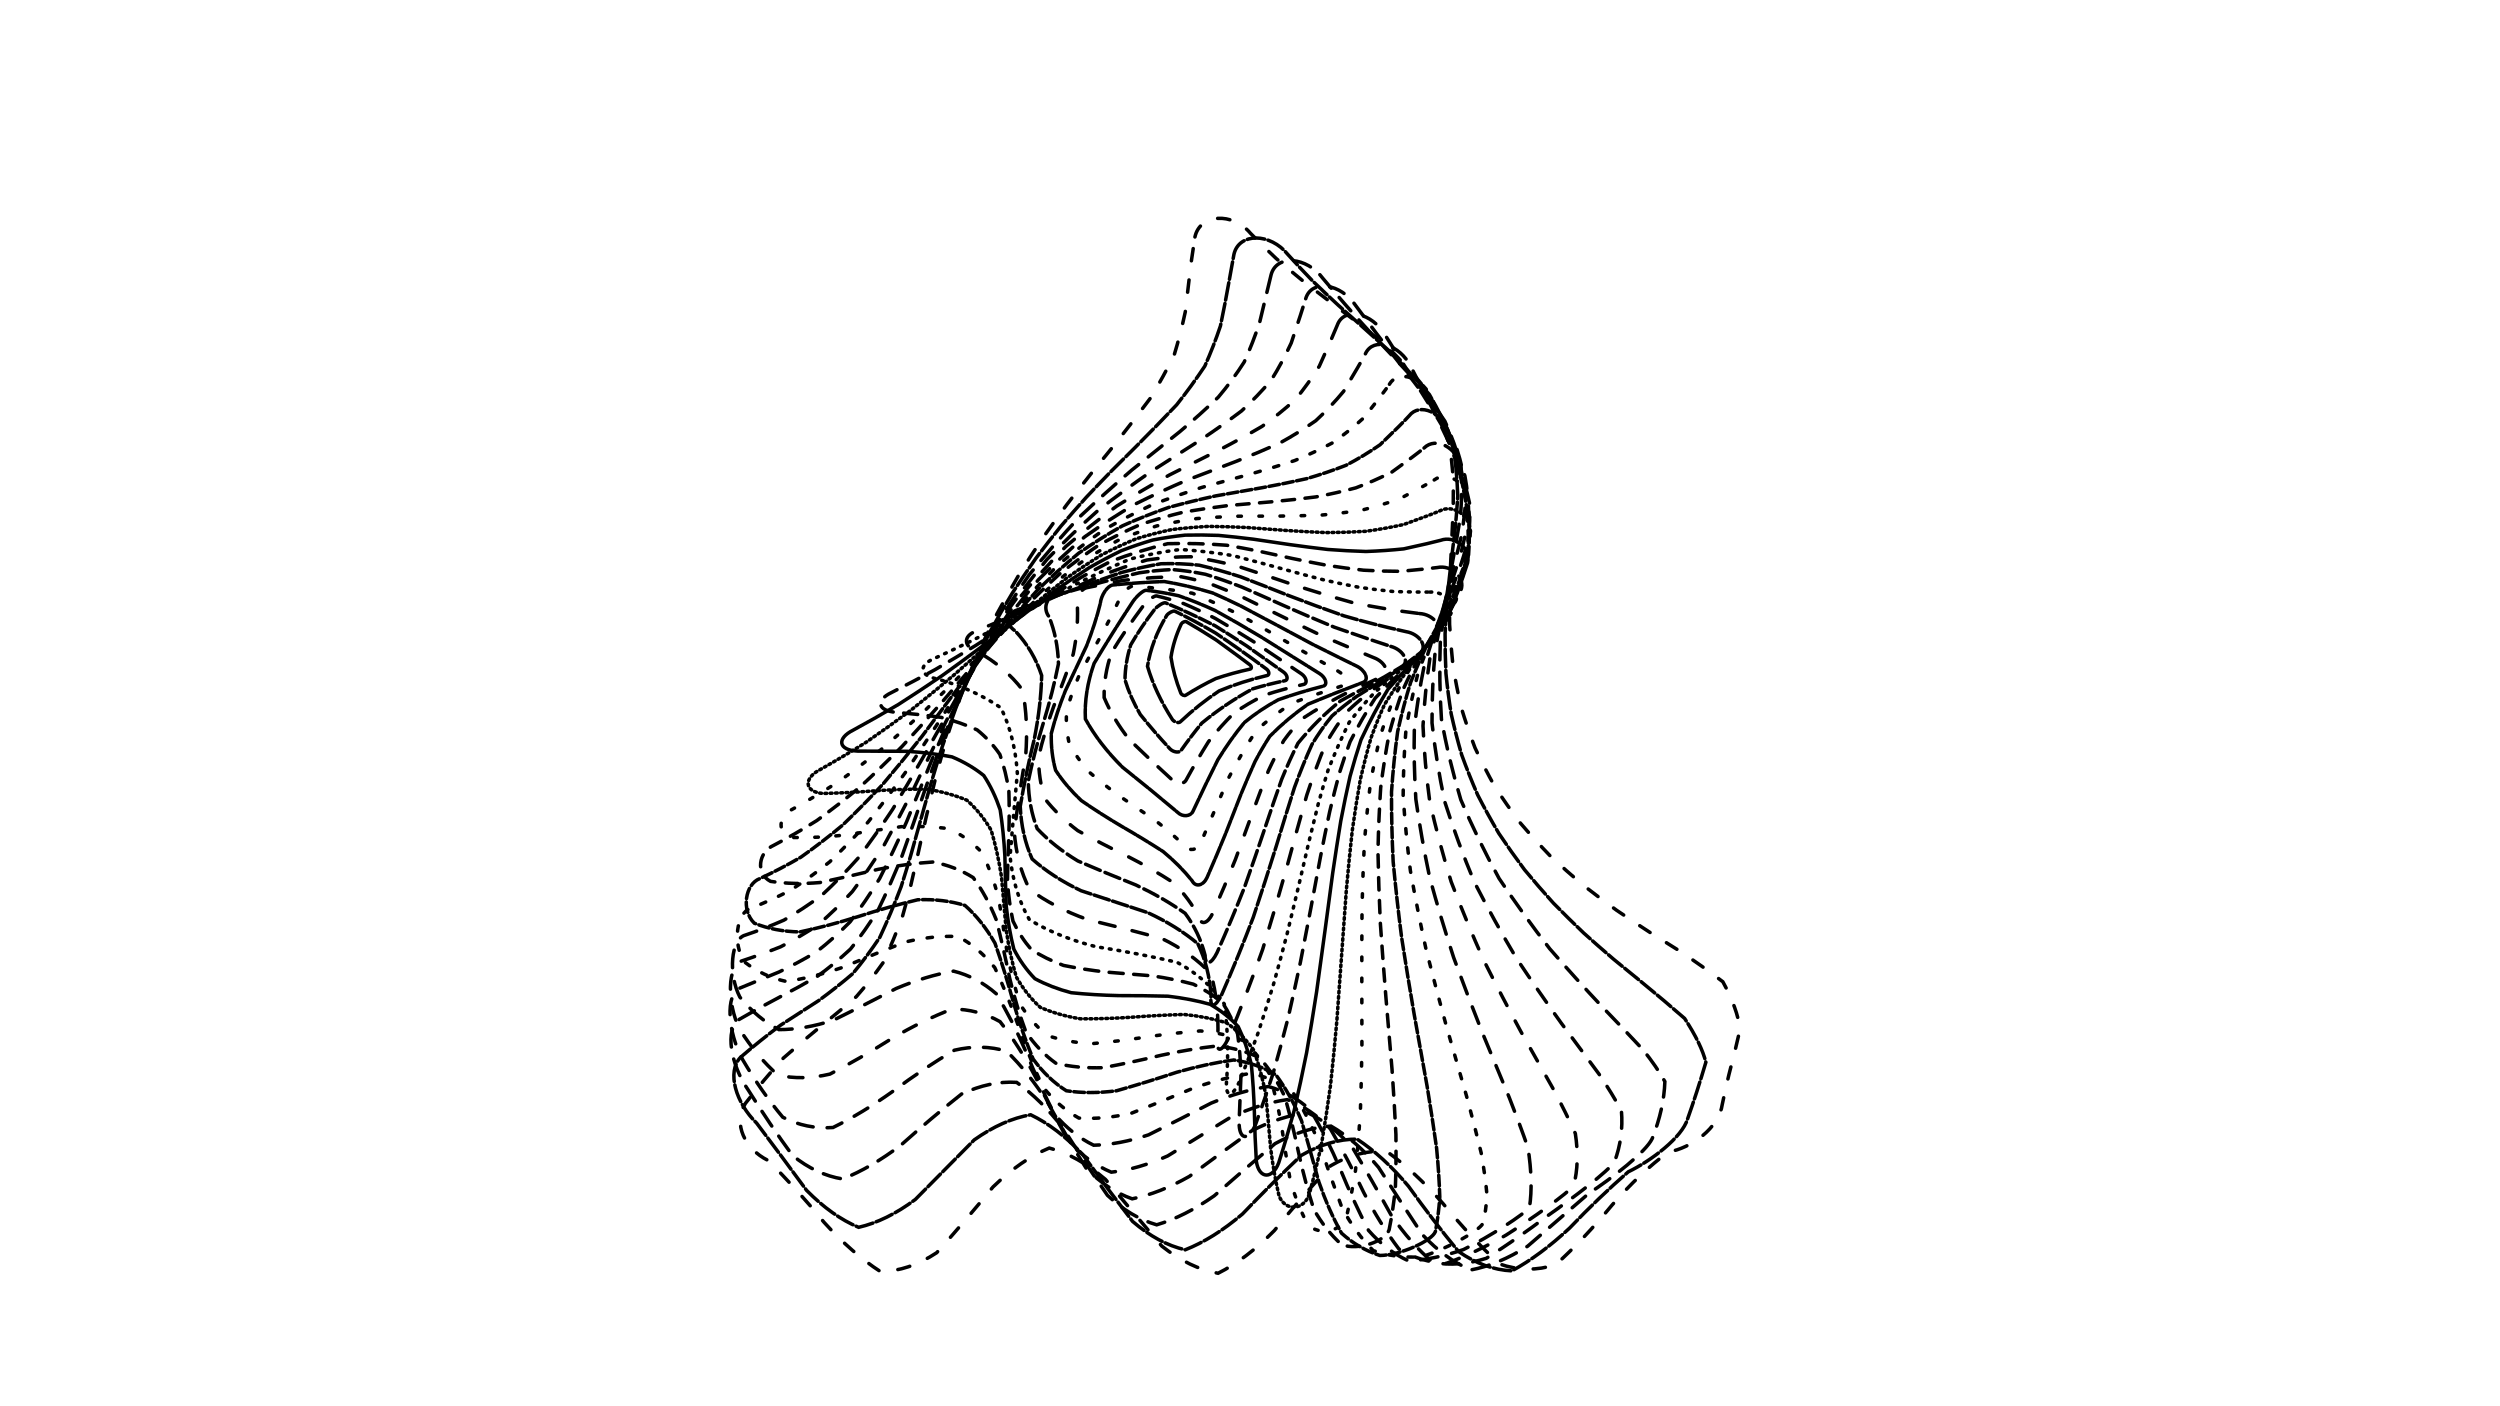 <svg xmlns="http://www.w3.org/2000/svg" version="1.1" xmlns:xlink="http://www.w3.org/1999/xlink" xmlns:svgjs="http://svgjs.dev/svgjs" viewBox="0 0 1422 800"><defs><linearGradient x1="50%" y1="0%" x2="50%" y2="100%" id="ccchaos-grad"><stop stop-color="hsl(206, 75%, 49%)" stop-opacity="1" offset="0%"></stop><stop stop-color="hsl(331, 90%, 56%)" stop-opacity="1" offset="100%"></stop></linearGradient></defs><g stroke-width="2" stroke="url(#ccchaos-grad)" fill="none" stroke-linecap="round"><path d="M679.68 134.78C682.5 121.65 700.98 120.42 711.28 132.7Q718.35 139.98 725.84 146.99 733.68 153.77 741.75 160.33 749.97 166.72 758.21 172.95 766.37 179.08 774.34 185.16 781.99 191.22 789.24 197.32 801.82 209.94 812.47 223.13 819.56 237.7 824.49 253.32 825.78 261.81 826.5 270.7 826.74 280.01 826.59 289.72 826.17 299.82 825.61 310.3 825.04 321.11 824.58 332.23 824.37 343.59 824.53 355.17 825.19 366.88 826.45 378.68 828.39 390.49 831.09 402.25 834.61 413.88 838.97 425.33 844.18 436.53 850.23 447.4 857.07 457.91 864.64 467.99 872.86 477.6 881.63 486.71 890.82 495.3 900.31 503.34 909.94 510.84 919.58 517.8 929.06 524.24 938.24 530.19 946.98 535.69 955.14 540.78 968.84 549.9 979.95 558.42 988.25 573.52 989.74 585.48 987.03 597.57 983.38 611.38 981.42 619.38 979.65 628.06C977.76 641.75 961.89 653.06 948.91 655.27Q932.9 667.1 916.9 685.49 900.89 704.86 884.89 719.35 868.89 724.57 852.88 718.93 836.88 704.15 820.87 684.69 804.87 666.47 788.86 654.99 772.86 653.75 756.85 663.1 740.85 680.23 724.85 699.94 708.84 716.25 692.84 724.23 676.83 721.46 660.83 708.78 644.82 690.02 628.82 670.88 612.82 657.15 596.81 653 580.81 659.67 564.8 675.16 548.8 694.76 532.8 712.54 516.79 723.11 500.79 723.27 484.78 712.96 468.78 695.32 452.77 675.69 436.77 660.01C423.79 653.55 416.67 639.39 423.96 627.64Q434.64 613.86 445.6 601.82 456.63 592.08 467.48 583.27 477.58 575.16 487.03 566.94 495.15 557.72 502.39 547.46 508.26 534.94 513.44 520.84 515.73 512.82 517.91 504.25 520.05 495.14 522.2 485.52 524.42 475.42 526.78 464.88 529.32 453.96 532.11 442.71 535.18 431.2 538.59 419.49 542.37 407.65 546.54 395.75 551.1 383.87 556.07 372.06 561.44 360.4 567.17 348.95 573.25 337.75 579.61 326.85 586.21 316.31 593 306.14 599.88 296.37 606.8 287.03 613.68 278.1 620.44 269.6 626.99 261.5 633.28 253.8 644.55 239.59 654.5 226.26 661.96 213.91 667.89 201.86 671.56 189.78 674.19 177.4 675.83 164.1 677.41 150.06 679.05 138.67 679.68 134.78" stroke-dasharray="7 11" transform="rotate(0, 711, 400)" opacity="0.05"></path><path d="M683.89 145.98C685.79 133.34 703.7 132.12 714.55 143.92Q721.8 150.92 729.34 157.67 737.09 164.19 744.95 170.5 752.82 176.63 760.62 182.62 768.22 188.49 775.55 194.28 788.75 205.87 800.4 217.64 808.95 230.17 815.5 243.42 818.87 258.2 820.59 274.05 820.67 282.64 820.45 291.62 820.03 300.98 819.53 310.72 819.04 320.8 818.71 331.21 818.63 341.9 818.91 352.85 819.67 363.99 820.99 375.28 822.94 386.66 825.6 398.08 829 409.47 833.17 420.78 838.12 431.93 843.84 442.87 850.29 453.55 857.42 463.9 865.16 473.88 873.42 483.45 882.11 492.57 891.1 501.2 900.28 509.34 909.51 516.97 918.66 524.09 927.6 530.7 936.2 536.83 944.34 542.5 958.41 552.45 970.23 561.42 980.79 575.34 984.04 585.46 980.13 603.27 975.93 618.34C973.55 629.03 956.99 643.53 944.4 650.72Q928.88 666.25 913.37 684.98 897.85 701.65 882.34 711.57 866.82 711.97 851.3 702.73 835.79 686.45 820.27 667.69 804.76 651.72 789.24 643.03 773.72 644.05 758.21 654.5 742.69 671.44 727.18 690.12 711.66 705.3 696.14 712.71 680.63 710.28 665.11 698.68 649.6 681.17 634.08 662.68 618.56 648.38 603.05 642.29 587.53 646.13 572.02 658.81 556.5 676.77 540.98 694.98 525.47 708.32 509.95 713.04 494.44 707.83 478.92 694.14 463.4 675.82 447.89 658C435.3 647.41 428.78 630.24 436.11 621.32Q446.69 610.86 457.42 601.59 468.01 593.6 478.3 585.91 487.71 577.94 496.43 569.36 503.82 559.12 510.38 547.59 515.7 533.61 520.41 518.07 522.51 509.4 524.54 500.24 526.54 490.62 528.58 480.58 530.7 470.16 532.96 459.41 535.41 448.39 538.09 437.15 541.06 425.77 544.35 414.29 547.99 402.79 551.99 391.33 556.37 379.96 561.13 368.74 566.27 357.74 571.76 346.98 577.57 336.53 583.67 326.4 590.01 316.64 596.53 307.25 603.17 298.26 609.88 289.67 616.57 281.48 623.17 273.67 629.63 266.24 635.86 259.15 647.23 246.01 657.43 233.61 665.36 222 671.84 210.57 676.05 199.01 679.11 187.1 680.87 174.27 682.29 160.72 683.45 149.73 683.89 145.98" stroke-dasharray="10 2" transform="rotate(4.04, 711, 400)" opacity="0.09"></path><path d="M688.61 157.19C689.87 145.01 707.21 143.81 718.34 155.15Q733.03 168.37 748.04 180.7 762.7 192.33 776.31 203.48 788.3 214.45 798.19 225.57 805.7 237.16 810.79 249.55 813.63 263 814.61 277.73 814.31 293.88 813.46 311.49 812.87 330.48 813.32 350.7 815.53 371.88 820.09 393.69 827.36 415.71 837.45 437.52 850.22 458.67 865.27 478.75 881.95 497.39 899.47 514.34 916.91 529.42 933.36 542.59 947.96 553.95 960.01 563.7 969.05 572.2 974.88 579.88 976.56 595.27 972.31 613.02C969.83 621.09 953.04 638.31 940.83 649.13Q925.79 666.34 910.75 683.59 895.7 696.42 880.66 701.5 865.62 697.52 850.58 685.5 835.53 668.57 820.49 651.1 805.45 637.64 790.41 631.66 775.36 634.71 760.32 646.02 745.28 662.63 730.23 680.26 715.19 694.33 700.15 701.19 685.11 699.07 670.06 688.51 655.02 672.26 639.98 654.52 624.94 639.89 609.89 632.17 594.85 633.35 579.81 643.13 564.76 658.97 549.72 676.78 534.68 691.92 519.63 700.48 504.59 700.24 489.55 691.27 474.51 675.88 459.46 658.06C447.26 645.01 441.24 625.63 448.56 618.94Q458.93 610.73 469.32 603.3 479.45 596.08 489.03 588.52 497.83 580.09 505.68 570.36 512.48 558.97 518.26 545.73 523.13 530.53 527.32 513.44 531.14 494.62 534.95 474.36 539.14 453.02 544.09 431.04 550.12 408.86 557.45 386.92 566.2 365.65 576.35 345.37 587.73 326.37 600.05 308.8 612.91 292.72 625.83 278.1 638.31 264.78 649.87 252.56 660.09 241.13 668.67 230.17 675.45 219.36 680.44 208.34 683.85 196.83 686 184.57 688.01 164.29 688.61 157.19" stroke-dasharray="10 7" transform="rotate(8.08, 711, 400)" opacity="0.13"></path><path d="M693.66 168.39C694.54 156.7 711.34 155.51 722.47 166.38Q736.73 179.07 750.9 190.91 764.36 202.05 776.57 212.71 787.07 223.13 795.52 233.61 801.77 244.43 805.85 255.9 807.99 268.27 808.59 281.76 808.19 296.53 807.45 312.65 807.08 330.13 807.75 348.85 810.1 368.65 814.59 389.26 821.55 410.35 831.09 431.56 843.07 452.49 857.18 472.75 872.87 491.98 889.47 509.85 906.2 526.14 922.25 540.68 936.85 553.45 949.34 564.51 959.23 574.03 966.24 582.32 970.62 596.75 968.49 611.37C966.24 617.46 949.69 636.56 937.87 649.33Q923.3 666.18 908.72 680.46 894.15 688.77 879.57 689.13 865 681.45 850.42 667.57 835.84 650.79 821.27 635.11 806.69 624.28 792.12 620.88 777.54 625.71 762.97 637.63 748.39 653.8 733.81 670.35 719.24 683.34 704.66 689.68 690.09 687.84 675.51 678.28 660.93 663.27 646.36 646.38 631.78 631.66 617.21 622.6 602.63 621.37 588.05 628.26 573.48 641.63 558.9 658.29 544.33 674.27 529.75 685.75 515.17 690 500.6 686.01 486.02 674.72 471.45 658.83C459.63 645.16 454.03 624.63 461.23 619.4Q471.31 612.53 481.22 605.67 490.73 598.33 499.6 590.05 507.64 580.47 514.73 569.31 520.83 556.39 525.99 541.65 530.36 525.14 534.16 507.04 537.69 487.58 541.29 467.1 545.31 445.98 550.08 424.61 555.88 403.4 562.91 382.73 571.26 362.91 580.94 344.22 591.78 326.82 603.55 310.82 615.9 296.2 628.4 282.88 640.62 270.69 652.11 259.42 662.47 248.77 671.39 238.46 678.67 228.18 684.27 217.63 688.26 206.56 690.9 194.75 693.1 175.23 693.66 168.39" stroke-dasharray="9 8" transform="rotate(12.12, 711, 400)" opacity="0.16"></path><path d="M698.84 179.59C699.6 168.38 715.86 167.21 726.71 177.61Q740.27 189.77 753.37 201.12 765.52 211.8 776.27 221.98 785.3 231.88 792.4 241.75 797.49 251.86 800.68 262.46 802.23 273.82 802.53 286.14 802.09 299.58 801.49 314.26 801.34 330.21 802.23 347.39 804.67 365.7 809.09 384.94 815.75 404.87 824.74 425.2 835.96 445.58 849.14 465.66 863.85 485.11 879.52 503.58 895.48 520.81 911.03 536.57 925.49 550.73 938.25 563.24 948.81 574.13 956.85 583.56 963.88 598.71 964.2 612.23C962.46 617.11 946.59 636.98 935.15 649.97Q921.05 664.67 906.94 674.91 892.84 678.47 878.73 674.57 864.63 664.05 850.52 649.22 836.42 633.32 822.31 619.82 808.21 611.67 794.1 610.66 780 617.01 765.89 629.32 751.79 644.91 737.68 660.37 723.58 672.32 709.47 678.15 695.37 676.59 681.26 667.97 667.16 654.18 653.05 638.24 638.95 623.62 624.85 613.53 610.74 610.16 596.64 614.26 582.53 624.93 568.43 639.83 554.32 655.72 540.22 669.11 526.11 677.08 512.01 677.89 497.9 671.37 483.8 658.93C472.36 646.34 467.09 625.88 474.09 621.28Q483.73 614.67 493.07 607.42 501.89 599.18 509.99 589.62 517.25 578.53 523.59 565.79 529.01 551.36 533.59 535.31 537.49 517.8 540.95 499.05 544.22 479.36 547.63 459.07 551.48 438.53 556.07 418.1 561.64 398.12 568.36 378.89 576.33 360.65 585.53 343.59 595.83 327.8 607.04 313.32 618.85 300.09 630.9 288 642.8 276.86 654.15 266.46 664.57 256.54 673.76 246.83 681.5 237.04 687.67 226.94 692.29 216.3 695.5 204.93 698.21 186.16 698.84 179.59" stroke-dasharray="8 10" transform="rotate(16.16, 711, 400)" opacity="0.20"></path><path d="M703.97 190.8C704.81 180.05 720.53 178.91 730.87 188.85Q743.46 200.49 755.33 211.36 766.08 221.57 775.38 231.29 783 240.69 788.83 250 792.89 259.44 795.31 269.25 796.38 279.66 796.47 290.87 796.03 303.06 795.58 316.34 795.65 330.79 796.73 346.42 799.26 363.17 803.59 380.93 809.95 399.51 818.4 418.7 828.88 438.22 841.17 457.77 854.91 477.04 869.63 495.72 884.77 513.54 899.73 530.23 913.92 545.59 926.77 559.49 937.82 571.87 946.71 582.73 956.25 599.89 959.19 614.11C958.19 618.57 943.35 638.06 932.3 649.67Q918.68 660.85 905.06 666.53 891.44 665.55 877.82 658.13 864.19 645.74 850.57 630.85 836.95 616.43 823.33 605.36 809.71 599.84 796.09 600.99 782.46 608.56 768.84 621.05 755.22 635.97 741.6 650.34 727.98 661.29 714.36 666.64 700.73 665.33 687.11 657.6 673.49 645.02 659.87 630.08 646.25 615.76 632.63 604.93 619.01 599.74 605.38 601.23 591.76 609.09 578.14 621.77 564.52 636.73 550.9 650.99 537.28 661.71 523.66 666.74 510.04 665.08 496.41 657.07C485.37 646.97 480.32 627.71 487.02 622.98Q496.12 615.69 504.79 607.34 512.85 597.67 520.16 586.53 526.64 573.84 532.24 559.6 537.02 543.9 541.06 526.87 544.54 508.75 547.67 489.79 550.72 470.31 553.95 450.6 557.65 430.99 562.06 411.78 567.4 393.24 573.82 375.58 581.4 358.99 590.12 343.57 599.88 329.35 610.52 316.33 621.78 304.41 633.34 293.45 644.87 283.29 656.01 273.69 666.41 264.43 675.79 255.26 683.9 245.95 690.61 236.27 695.86 226.05 699.71 215.12 703.15 197.09 703.97 190.8" stroke-dasharray="10 8" transform="rotate(20.2, 711, 400)" opacity="0.24"></path><path d="M708.83 202C709.97 191.74 725.09 190.62 734.71 200.09Q746.16 211.2 756.68 221.59 766 231.36 773.87 240.63 780.17 249.55 784.85 258.33 788 267.15 789.78 276.23 790.46 285.77 790.4 295.96 790.02 306.96 789.74 318.92 790.01 331.92 791.27 346.01 793.87 361.18 798.1 377.37 804.15 394.47 812.08 412.31 821.85 430.69 833.27 449.37 846.06 468.09 859.82 486.58 874.1 504.56 888.4 521.79 902.19 538.03 914.97 553.09 926.32 566.84 935.88 579.19 943.39 590.14 948.76 599.74 951.99 608.11 953.27 615.42C953.14 620.17 939.62 638.22 928.98 647.2Q915.86 654.05 902.74 655.11 889.62 650.19 876.5 640.18 863.39 626.89 850.27 612.74 837.15 600.29 824.03 591.78 810.92 588.78 797.8 591.81 784.68 600.33 771.56 612.8 758.44 626.95 745.33 640.23 732.21 650.22 719.09 655.12 705.97 654.03 692.85 647.16 679.74 635.75 666.62 621.87 653.5 608.03 640.38 596.74 627.26 590.04 614.15 589.16 601.03 594.25 587.91 604.38 574.79 617.73 561.67 631.87 548.55 644.24 535.44 652.6 522.32 655.43 509.2 652.23C498.56 645.55 493.62 628.45 499.92 622.96Q508.37 614.35 516.29 604.44 523.55 593.13 530.06 580.39 535.77 566.24 540.67 550.79 544.84 534.18 548.4 516.62 551.49 498.36 554.35 479.65 557.19 460.78 560.26 442.03 563.81 423.65 568.05 405.88 573.16 388.92 579.28 372.93 586.46 358.01 594.71 344.2 603.93 331.49 613.99 319.84 624.68 309.13 635.72 299.23 646.83 289.94 657.69 281.07 668 272.41 677.47 263.75 685.88 254.87 693.05 245.6 698.89 235.79 703.4 225.3 707.74 208.02 708.83 202" stroke-dasharray="3 8" transform="rotate(24.24, 711, 400)" opacity="0.28"></path><path d="M713.25 213.2C714.81 203.41 729.34 202.32 738.06 211.34Q748.21 221.93 757.34 231.84 765.23 241.16 771.74 250 776.82 258.47 780.49 266.75 783.67 283.57 784.36 301.38 784.05 311.3 783.95 322.01 784.43 333.64 785.84 346.24 788.49 359.84 792.61 374.42 798.36 389.94 805.78 406.28 814.86 423.29 825.43 440.82 837.28 458.63 850.1 476.52 863.49 494.24 877.05 511.56 890.33 528.24 902.9 544.09 914.36 558.92 924.38 572.6 932.68 585.03 939.12 596.17 943.62 606.04 946.24 614.7C947.06 620.26 935.06 636.06 924.86 641.63Q912.27 643.9 899.68 640.79 887.09 632.79 874.5 621.23 861.91 607.99 849.32 595.25 836.73 585.09 824.14 579.17 811.56 578.47 798.97 583.09 786.38 592.29 773.79 604.55 761.2 617.87 748.61 630.07 736.02 639.14 723.43 643.61 710.84 642.73 698.25 636.66 685.66 626.38 673.07 613.59 660.49 600.37 647.9 588.9 635.31 581.04 622.72 578.1 610.13 580.54 597.54 587.97 584.95 599.18 572.36 612.32 559.77 625.25 547.18 635.84 534.59 642.37 522 643.76C511.8 640.92 506.88 626.57 512.71 619.96Q520.41 609.7 527.53 598.12 533.97 585.24 539.68 571.12 544.64 555.86 548.89 539.62 552.5 522.59 555.61 505 558.37 487.07 560.98 469.05 563.63 451.19 566.56 433.7 569.97 416.79 574.04 400.63 578.92 385.35 584.73 371.05 591.53 357.77 599.3 345.51 607.98 334.23 617.46 323.86 627.56 314.26 638.05 305.3 648.7 296.8 659.22 288.59 669.35 280.48 678.82 272.28 687.43 263.82 694.97 254.95 701.35 245.53 706.49 235.48 711.84 218.96 713.25 213.2" stroke-dasharray="6 2" transform="rotate(28.28, 711, 400)" opacity="0.32"></path><path d="M717.05 224.39C719.14 215.09 733.04 214.03 740.73 222.59Q749.51 232.65 757.22 242.09 763.75 250.98 769 259.38 775.24 275.19 778.31 290.74 778.32 307.4 778.22 325.62 778.89 335.95 780.44 347.13 783.12 359.2 787.12 372.2 792.56 386.09 799.49 400.83 807.9 416.32 817.66 432.45 828.6 449.06 840.46 465.98 852.95 483.01 865.71 499.96 878.38 516.62 890.6 532.78 902 548.27 912.28 562.91 921.17 576.56 928.48 589.12 934.1 600.54 938 610.78C939.79 617.43 929.44 630.47 919.67 632.37Q907.64 630.37 895.61 623.89 883.58 613.87 871.55 601.79 859.52 589.44 847.49 578.62 835.46 570.94 823.43 567.52 811.4 568.86 799.37 574.77 787.34 584.39 775.31 596.28 763.28 608.71 751.25 619.84 739.22 628.03 727.19 632.08 715.16 631.4 703.13 626.07 691.1 616.9 679.07 605.22 667.04 592.75 655.01 581.34 642.98 572.66 630.95 567.99 618.92 568.02 606.89 572.73 594.85 581.45 582.82 592.88 570.79 605.35 558.76 617.01 546.73 626.15 534.7 631.43C524.94 632.31 519.99 620.96 525.27 613.13Q532.16 601.22 538.44 588.16 544.06 574.03 548.99 558.95 553.25 543.07 556.89 526.57 560 509.66 562.72 492.53 565.18 475.4 567.57 458.47 570.07 441.93 572.86 425.95 576.13 410.68 580.03 396.22 584.69 382.65 590.19 370.02 596.6 358.32 603.89 347.53 612.04 337.57 620.93 328.35 630.43 319.76 640.35 311.65 650.49 303.86 660.61 296.23 670.48 288.61 679.86 280.84 688.56 272.77 696.38 264.28 703.2 255.27 708.93 245.64 715.29 229.87 717.05 224.39" stroke-dasharray="7 6" transform="rotate(32.32, 711, 400)" opacity="0.35"></path><path d="M720.09 235.59C722.76 226.76 735.98 225.74 742.59 233.84Q749.97 243.38 756.32 252.35 765.13 268.61 770.75 283.78 772.22 298.3 772.38 313.2 772.31 321.21 772.57 329.72 773.41 338.86 775.08 348.71 777.77 359.34 781.63 370.79 786.77 383.07 793.22 396.16 800.98 410.03 809.95 424.6 820 439.77 830.93 455.41 842.5 471.39 854.42 487.54 866.41 503.69 878.14 519.66 889.32 535.29 899.66 550.4 908.93 564.84 916.9 578.48 923.45 591.19 928.5 602.91C931.19 610.7 922.5 620.86 913.22 619.32Q901.78 613.81 890.34 605 878.9 594.07 867.46 582.44 856.02 571.64 844.58 563.1 833.14 557.94 821.7 556.83 810.26 559.92 798.82 566.81 787.38 576.59 775.94 587.97 764.5 599.46 753.06 609.54 741.62 616.9 730.18 620.56 718.74 620.04 707.3 615.42 695.86 607.29 684.42 596.73 672.98 585.12 661.54 574 650.1 564.82 638.66 558.79 627.22 556.71 615.78 558.84 604.34 564.91 592.9 574.12 581.46 585.26 570.02 596.86 558.58 607.4 547.14 615.49C537.85 619.51 532.8 611.04 537.48 602.12Q543.52 588.89 548.96 574.77 553.78 559.89 557.97 544.41 561.58 528.49 564.67 512.29 567.34 496.01 569.71 479.81 571.92 463.87 574.13 448.35 576.49 433.38 579.16 419.08 582.29 405.53 586.02 392.8 590.45 380.92 595.65 369.88 601.67 359.67 608.5 350.23 616.11 341.47 624.41 333.3 633.3 325.59 642.63 318.23 652.22 311.07 661.88 303.97 671.41 296.8 680.61 289.42 689.29 281.73 697.28 273.61 704.44 264.99 710.66 255.81 717.99 240.8 720.09 235.59" stroke-dasharray="2 10" transform="rotate(36.36, 711, 400)" opacity="0.39"></path><path d="M722.27 246.77C725.51 238.43 738.01 237.44 743.52 245.09Q749.54 254.11 754.61 262.61 761.36 278.02 765.46 292.37 766.39 305.89 766.47 319.54 767.27 334.55 769.75 351 772.42 360.28 776.14 370.26 780.97 380.98 786.96 392.44 794.09 404.65 802.31 417.57 811.5 431.13 821.5 445.27 832.15 459.89 843.2 474.87 854.43 490.07 865.57 505.37 876.38 520.61 886.6 535.64 896.02 550.32 904.44 564.51 911.7 578.08 917.7 590.92C921.2 599.66 914.13 607.13 905.36 602.81Q894.54 594.86 883.72 584.9 872.9 574.11 862.08 563.73 851.27 554.98 840.45 548.88 829.63 546.14 818.81 547.07 807.99 551.58 797.17 559.13 786.35 568.85 775.54 579.59 764.72 590.12 753.9 599.19 743.08 605.76 732.26 609.05 721.44 608.68 710.62 604.7 699.81 597.57 688.99 588.12 678.17 577.45 667.35 566.81 656.53 557.44 645.71 550.43 634.89 546.6 624.08 546.39 613.26 549.83 602.44 556.52 591.62 565.68 580.8 576.24 569.99 586.96 559.17 596.61C550.39 602.86 545.2 596.85 549.28 587.16Q554.46 573.13 559.07 558.55 563.13 543.54 566.63 528.27 569.66 512.87 572.26 497.5 574.54 482.32 576.62 467.44 578.61 453.01 580.66 439.12 582.9 425.87 585.46 413.32 588.46 401.51 592.02 390.48 596.21 380.2 601.11 370.67 606.74 361.82 613.11 353.59 620.18 345.9 627.9 338.64 636.18 331.72 644.89 325.01 653.9 318.4 663.05 311.77 672.17 305.01 681.09 298 689.65 290.67 697.69 282.92 705.06 274.7 711.67 265.95 719.85 251.71 722.27 246.77" stroke-dasharray="1 2" transform="rotate(40.4, 711, 400)" opacity="0.43"></path><path d="M723.51 257.95C727.27 250.1 739.03 249.15 743.46 256.33Q751.69 272.63 757.45 287.61 759.73 300.9 760.61 313.6 760.74 326.21 761.47 339.33 764.86 354.22 770.65 370.64 775.18 379.89 780.72 389.8 787.25 400.38 794.73 411.62 803.09 423.51 812.2 436 821.92 449.04 832.08 462.56 842.5 476.46 852.96 490.65 863.26 505 873.19 519.42 882.57 533.76 891.2 547.91 898.94 561.75 905.66 575.15C909.82 584.46 904.26 589.72 896.02 583.52Q885.85 574.34 875.68 564.38 865.52 554.63 855.35 546.12 845.18 539.7 835.02 536.04 824.85 535.51 814.68 538.17 804.52 543.75 794.35 551.66 784.18 561.11 774.01 571.12 763.85 580.66 753.68 588.76 743.51 594.58 733.35 597.52 723.18 597.3 713.01 593.91 702.85 587.73 692.68 579.37 682.51 569.7 672.34 559.71 662.18 550.42 652.01 542.79 641.84 537.6 631.68 535.39 621.51 536.37 611.34 540.46 601.17 547.22 591.01 555.97 580.84 565.81 570.67 575.73C562.42 583.13 557.11 578.95 560.55 568.98Q564.9 554.82 568.73 540.43 572.07 525.92 574.97 511.43 577.47 497.09 579.65 482.99 581.61 469.27 583.44 456 585.26 443.27 587.18 431.14 589.3 419.66 591.76 408.86 594.63 398.75 598.01 389.31 601.97 380.53 606.57 372.35 611.81 364.72 617.72 357.56 624.27 350.8 631.41 344.34 639.07 338.1 647.15 331.96 655.56 325.83 664.15 319.61 672.79 313.22 681.35 306.57 689.68 299.59 697.64 292.21 705.1 284.38 711.96 276.08 720.81 262.61 723.51 257.95" stroke-dasharray="10 0" transform="rotate(44.44, 711, 400)" opacity="0.47"></path><path d="M723.79 269.13C727.97 261.77 738.96 260.87 742.39 267.59Q748.53 282.91 752.66 297.03 754.15 309.54 754.7 321.42 755.01 332.96 756.04 344.76 759.54 357.78 765.16 371.94 769.39 379.85 774.48 388.3 780.44 397.33 787.22 406.94 794.77 417.15 803.01 427.94 811.82 439.29 821.08 451.17 830.65 463.5 840.35 476.25 850.03 489.32 859.52 502.63 868.66 516.1 877.28 529.62 885.25 543.09 892.45 556.41C897.1 565.85 892.91 569.54 885.21 562.5Q875.72 553.31 866.23 544.31 856.74 536.31 847.25 530.02 837.76 526.02 828.27 524.64 818.78 526.03 809.29 530.05 799.8 536.35 790.31 544.36 780.82 553.36 771.33 562.55 761.84 571.11 752.35 578.27 742.86 583.39 733.37 586.01 723.88 585.9 714.39 583.07 704.9 577.76 695.41 570.46 685.92 561.82 676.43 552.61 666.94 543.66 657.45 535.77 647.96 529.64 638.47 525.82 628.98 524.65 619.49 526.25 610 530.46 600.51 536.91 591.02 545.02 581.53 554.06C573.83 561.54 568.43 558.46 571.27 548.7Q574.82 535.09 577.94 521.51 580.65 508.07 583 494.86 585.06 481.97 586.89 469.49 588.58 457.47 590.21 445.97 591.88 435.03 593.68 424.69 595.72 414.96 598.06 405.83 604.27 389.58 612.03 374.88 622.63 362.22 634.93 350.35 641.97 344.67 649.42 339.03 657.19 333.32 665.19 327.48 673.3 321.44 681.42 315.12 689.41 308.49 697.17 301.47 704.59 294.05 711.55 286.2 720.88 273.51 723.79 269.13" stroke-dasharray="8 6" transform="rotate(48.48, 711, 400)" opacity="0.51"></path><path d="M723.11 280.3C727.6 273.43 737.79 272.57 740.33 278.83Q744.71 293.17 747.53 306.43 748.72 326.4 749.25 339.89 750.91 350.62 753.94 361.79 760.04 374.31 768.26 387.97 773.66 395.57 779.77 403.67 786.56 412.27 793.95 421.39 801.87 431.04 810.23 441.19 818.92 451.82 827.81 462.91 836.78 474.4 845.69 486.25 854.42 498.4 862.83 510.78 870.8 523.31 878.22 535.92C883.16 544.99 880.13 547.79 873 540.93Q855.41 525.46 837.83 515.71 820.25 514.65 802.67 522.6 785.09 537.13 767.5 553.86 749.92 567.71 732.34 574.49 714.76 572.14 697.17 561.37 679.59 545.45 662.01 529.2 644.43 517.55 626.84 514.02 609.26 519.68 591.68 532.83C584.54 539.44 579.11 536.77 581.38 527.7Q584.22 515.23 586.69 502.99 588.86 491.06 590.75 479.48 592.44 468.32 593.98 457.62 595.45 447.41 596.93 437.73 600.31 420.2 604.38 404.24 610.25 390.63 617.49 378.19 627.24 367.15 638.48 356.58 651.87 346.11 666.21 335.34 673.74 329.62 681.34 323.63 688.91 317.34 696.36 310.7 703.59 303.69 710.51 296.29 720.07 284.4 723.11 280.3" stroke-dasharray="1 4" transform="rotate(52.52, 711, 400)" opacity="0.54"></path><path d="M721.54 291.47C726.2 285.1 735.55 284.28 737.33 290.09Q740.49 303.59 742.12 315.82 742.77 326.95 743.06 337.22 743.71 346.99 745.4 356.61 748.74 366.52 754.2 377.11 762.06 388.77 772.4 401.83 785.03 416.52 799.56 432.99 815.4 451.24 831.82 471.18 848 492.57 863.14 515.08C868.19 523.38 866.09 525.9 859.54 520.04Q843.38 508.49 827.23 503.37 811.07 505.99 794.92 515.67 778.76 529.92 762.61 545.03 746.45 557.09 730.3 562.97 714.14 561.15 697.99 552.1 681.83 538.17 665.67 522.96 649.52 510.42 633.36 503.8 617.21 504.82 601.05 513.2C594.5 518.26 589.11 515.45 590.88 507.43Q595.01 486 598.24 466.07 600.95 447.87 603.6 431.51 606.7 416.95 610.7 404.05 616.02 392.56 622.94 382.15 631.62 372.43 642.05 362.96 654.03 353.33 667.23 343.16 681.16 332.1 695.25 319.89 708.91 306.37 721.54 291.47 721.54 291.47 721.54 291.47" stroke-dasharray="9 10" transform="rotate(56.56, 711, 400)" opacity="0.58"></path><path d="M719.15 302.63C723.83 296.76 732.36 296 733.53 301.33Q735.55 313.81 736.55 325.18 737 335.56 737.4 345.14 738.3 354.16 740.21 362.9 743.56 371.67 748.72 380.8 755.87 390.62 765.08 401.4 776.23 413.4 789.06 426.8 803.14 441.7 817.97 458.14 832.92 476.05 847.39 495.28C852.37 502.48 850.98 505.25 845.01 500.94Q830.3 493.89 815.6 493.01 800.89 498.51 786.18 509.17 771.47 522.67 756.76 536.05 742.05 546.4 727.35 551.45 712.64 550.1 697.93 542.64 683.22 530.7 668.51 516.9 653.8 504.24 639.09 495.5 624.38 492.58 609.67 496.13C603.71 499.28 598.44 495.92 599.79 489.18Q602.95 471.43 605.52 455.19 607.84 440.52 610.28 427.38 613.23 415.65 617.04 405.13 622.03 395.56 628.4 386.64 636.28 378.04 645.66 369.42 656.4 360.47 668.28 350.91 680.93 340.48 693.94 329.03 706.84 316.42 719.15 302.63 719.15 302.63 719.15 302.63" stroke-dasharray="9 2" transform="rotate(60.6, 711, 400)" opacity="0.62"></path><path d="M716.1 313.77C720.64 308.41 728.33 307.7 729.06 312.57Q730.27 324.01 730.9 334.5 731.3 344.14 731.88 353.04 735.72 369.26 743.24 385.08 749.69 393.37 757.83 402.26 767.58 411.97 778.76 422.69 791.11 434.56 804.26 447.68 817.78 462.09 831.21 477.77C835.94 483.71 835.05 487.01 829.68 484.51Q816.42 481.88 803.16 484.53 789.91 491.99 776.65 502.9 763.39 515.28 750.13 526.9 736.88 535.65 723.62 539.93 710.36 538.98 697.1 532.97 683.85 522.99 670.59 510.84 657.33 498.72 644.07 488.85 630.81 482.99 617.56 482.22C612.18 483.42 607.16 479.36 608.15 473.97Q610.56 459.9 612.64 447.13 614.67 435.63 616.95 425.27 619.77 415.89 623.4 407.29 628.04 399.25 633.86 391.5 640.95 383.79 649.3 375.88 658.83 367.54 669.37 358.56 680.69 348.79 692.48 338.11 710.25 320.11 716.1 313.77" stroke-dasharray="9 3" transform="rotate(64.64, 711, 400)" opacity="0.66"></path><path d="M712.52 324.92C716.8 320.07 723.65 319.41 724.07 323.82Q724.8 334.2 725.25 343.81 726.8 360.62 730.06 375.83 733.3 382.86 737.76 389.81 743.52 396.88 750.63 404.25 759.06 412.09 768.68 420.58 779.32 429.85 790.76 440.04 802.69 451.22 814.81 463.45C819.15 468.11 818.58 472.03 813.79 471.3Q801.98 472.49 790.17 477.72 778.36 486.23 766.55 496.75 754.73 507.74 742.92 517.59 731.11 524.84 719.3 528.42 707.49 527.81 695.68 523.1 683.86 514.99 672.05 504.65 660.24 493.63 648.43 483.53 636.62 475.85 624.8 471.72C620.01 471.21 615.32 466.51 616.05 462.39Q617.91 451.66 619.65 441.91 623.93 425.22 629.77 410.29 634.06 403.41 639.32 396.56 645.63 389.58 652.98 382.27 661.32 374.49 670.55 366.1 680.5 357.01 690.98 347.14 707.13 330.68 712.52 324.92" stroke-dasharray="8 11" transform="rotate(68.68, 711, 400)" opacity="0.70"></path><path d="M708.62 336.05C712.51 331.71 718.53 331.12 718.78 335.05Q719.81 352.75 721.33 368.65 725.54 382.16 732.28 394.81 737.36 400.92 743.5 407.1 750.68 413.49 758.82 420.22 767.83 427.41 777.55 435.17 787.82 443.61 798.42 452.79C802.29 456.3 801.86 460.7 797.65 461.44Q787.27 465.47 776.89 472.23 766.5 480.92 756.12 490.54 745.74 499.95 735.35 508.07 724.97 513.95 714.58 516.9 704.2 516.57 693.82 513.01 683.43 506.63 673.05 498.18 662.66 488.63 652.28 479.11 641.89 470.72 631.51 464.45C627.3 462.68 623.04 457.58 623.6 454.53Q626.71 439.48 630.42 425.98 636.53 413.82 644.79 401.65 650.32 395.25 656.7 388.49 663.89 381.26 671.83 373.49 680.41 365.11 689.51 356.09 703.8 341.23 708.62 336.05" stroke-dasharray="7 1" transform="rotate(72.72, 711, 400)" opacity="0.73"></path><path d="M704.59 347.18C707.99 343.36 713.2 342.83 713.38 346.29Q714.51 362.02 716.36 376.31 720.59 388.55 726.8 399.91 736.83 410.54 749.2 421.24 756.65 426.86 764.72 432.77 773.3 439.04 782.27 445.77C785.56 448.32 785.19 452.97 781.54 454.72Q772.56 460.42 763.58 467.67 754.6 475.82 745.62 484.15 736.64 491.9 727.66 498.38 718.68 503.01 709.7 505.38 700.72 505.28 691.74 502.72 682.76 497.91 673.78 491.31 664.8 483.48 655.82 475.15 646.84 467.04 637.86 459.89C634.21 457.41 630.46 452.23 630.91 450.01Q636.68 430.71 642.6 417.55 650.57 406.45 660.47 394.48 666.55 387.82 673.24 380.71 680.47 373.1 688.17 364.98 700.42 351.76 704.59 347.18" stroke-dasharray="2 10" transform="rotate(76.76, 711, 400)" opacity="0.77"></path><path d="M700.63 358.29C703.48 355 707.89 354.54 708.08 357.51Q709.34 371.4 711.62 383.82 715.47 394.91 721.33 404.94 729.43 414.22 739.81 423.18 752.31 432.25 766.54 441.89C769.24 443.72 768.83 448.27 765.75 450.51Q750.53 463.57 735.31 477.42 720.1 488.47 704.88 493.86 689.66 492.19 674.44 483.9 659.22 471.12 644 457.18C640.92 454.54 637.75 449.67 638.14 448.02Q640.65 439.12 644.14 430.32 649.05 421.15 655.7 411.21 664.29 400.15 674.8 387.73 687.03 373.79 700.63 358.29 700.63 358.29 700.63 358.29" stroke-dasharray="9 1" transform="rotate(80.8, 711, 400)" opacity="0.81"></path><path d="M696.95 369.39C699.22 366.63 702.86 366.24 703.09 368.73Q704.65 380.48 707.12 391.17 710.78 400.88 715.85 409.71 722.47 417.85 730.67 425.49 740.38 432.87 751.42 440.25C753.52 441.61 753.05 445.72 750.51 447.95Q737.97 459.45 725.43 470.24 712.89 478.36 700.34 482.34 687.8 481.46 675.26 475.88 662.72 466.6 650.18 455.32C647.63 452.97 645.07 448.72 645.43 447.42Q647.86 440.12 651.15 432.5 655.53 424.3 661.17 415.34 668.17 405.45 676.54 394.53 691.57 375.95 696.95 369.39" stroke-dasharray="10 8" transform="rotate(84.84, 711, 400)" opacity="0.85"></path><path d="M693.73 380.49C695.43 378.27 698.3 377.95 698.6 379.95Q700.38 389.5 702.86 398.35 710.87 413.81 721.77 427.62 728.95 433.79 737.04 439.71C738.59 440.77 738.06 444.17 736.05 446.02Q726.12 454.88 716.18 462.52 706.25 468.05 696.32 470.83 686.38 470.52 676.44 467.17 666.51 461.16 656.57 453.2C654.56 451.44 652.6 448.05 652.96 446.95Q658.67 433.7 666.63 418.87 672.1 410.34 678.47 401.11 689.71 385.82 693.73 380.49" stroke-dasharray="7 2" transform="rotate(88.88, 711, 400)" opacity="0.89"></path><path d="M691.15 391.57C692.31 389.9 694.45 389.66 694.77 391.16Q698.87 405.31 704.9 417.89 713.11 429.03 723.5 438.98C724.55 439.83 724.03 442.33 722.53 443.61Q707.75 454.16 692.98 459.3 678.2 457.71 663.42 449.79C661.92 448.7 660.55 446.3 660.9 445.36Q665.59 434.24 672.1 421.64 680.62 407.42 691.15 391.57 691.15 391.57 691.15 391.57" stroke-dasharray="11 2" transform="rotate(92.92, 711, 400)" opacity="0.92"></path><path d="M689.35 402.65C690.04 401.52 691.46 401.35 691.75 402.37Q695.14 412.05 699.43 421 704.68 429.25 710.9 436.84C711.51 437.5 711.06 439.08 710.07 439.75Q700.28 445.1 690.49 447.79 680.7 447.5 670.9 444.25C669.91 443.77 669.08 442.3 669.37 441.56Q673.03 432.94 677.56 423.58 686.17 408.07 689.35 402.65" stroke-dasharray="4 0" transform="rotate(96.96, 711, 400)" opacity="0.96"></path></g></svg>